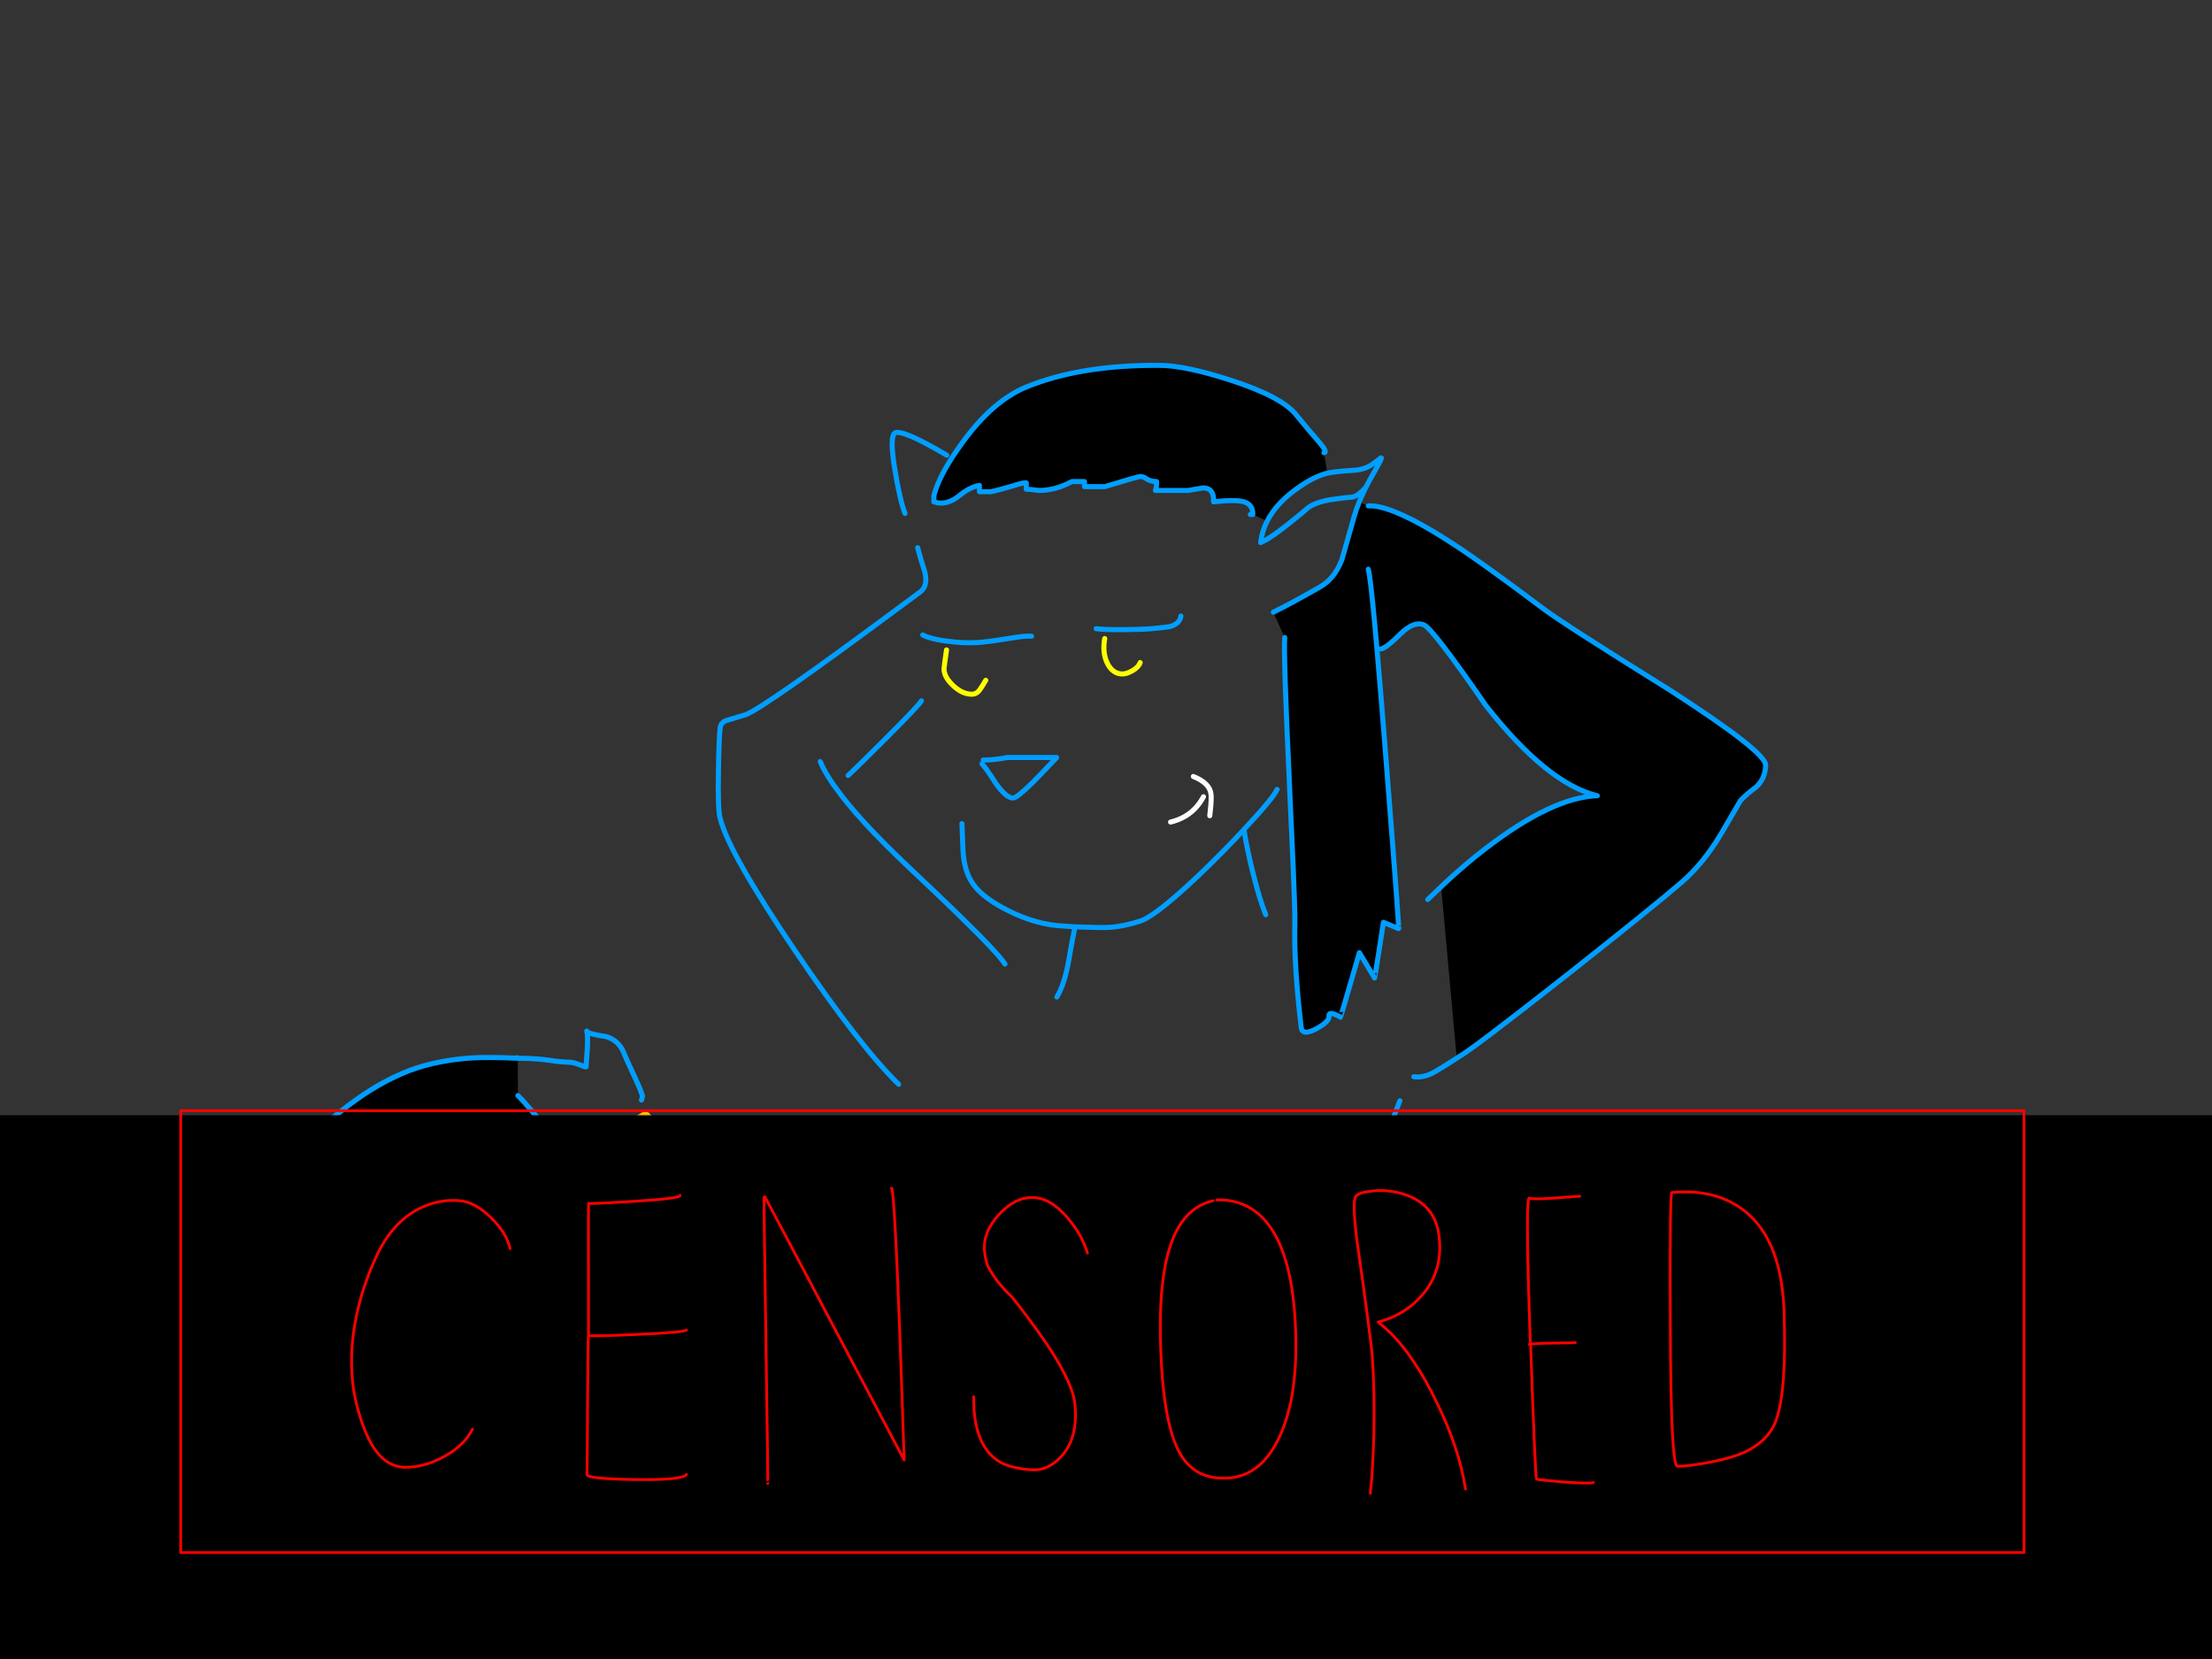<?xml version="1.0" encoding="utf-8"?>
<svg id="EdithAnim13" image-rendering="inherit" baseProfile="basic" version="1.1" x="0px" y="0px" width="800" height="600" xmlns="http://www.w3.org/2000/svg" xmlns:xlink="http://www.w3.org/1999/xlink">
  <rect width="100%" height="100%" fill="#333333" stroke="none"/>
  <g id="22_Avatarf149r1" overflow="visible">
    <g id="Avatar-Manf0r1">
      <g id="Tailf0r1">
        <path id="Layer6_0_1_STROKES" stroke="#009EFF" stroke-width="2.519" stroke-linejoin="round" stroke-linecap="round" fill="none" d="M530.958,658.101 Q529.686,639.594 528.984,621.076 528.356,603.121 522.522,586.162 516.11,567.69 498.246,559.288 476.537,549.164 473.394,571.804 472.936,575.103 475.092,577.997 480.191,584.953 487.441,589.406 495.019,586.639 500.719,591.865 507.581,598.21 510.601,607.724 517.659,630.176 523.281,652.815 524.87,659.15 523.804,665.577" test="Tail_2.3242325232423263e+312.3242325232423263e+31_2.3242325232423263e+312.3242325232423263e+31_2.3242325232423263e+312.3242325232423263e+31_2.3242325232423263e+312.3242325232423263e+31_2.3242325232423263e+312.3242325232423263e+31_2.3242325232423263e+312.3242325232423263e+31_2.3242325232423263e+312.3242325232423263e+31_2.3242325232423263e+312.3242325232423263e+31_2.3242325232423263e+312.3242325232423263e+31_2.3242325232423263e+312.3242325232423263e+31_2.3242325232423263e+312.3242325232423263e+31_2.3242325232423263e+312.3242325232423263e+31_2.3242325232423263e+312.3242325232423263e+31_2.3242325232423263e+312.3242325232423263e+31_2.3242325232423263e+312.3242325232423263e+31_2.3242325232423263e+312.3242325232423263e+31_2.3242325232423263e+312.3242325232423263e+31_2.3242325232423263e+312.3242325232423263e+31_2.3242325232423263e+312.3242325232423263e+31_2.3242325232423263e+312.3242325232423263e+31_2.3242325232423263e+312.3242325232423263e+31_22"/>
      </g>
      <path fill="#000" stroke="none" d="M488.985,563.9 Q484.499,553.829 478.823,552.365 477.542,551.998 461.978,556.484 443.485,561.794 422.52,561.977 400.731,562.16 379.858,555.386 363.104,548.519 361.182,548.703 354.59,551.632 352.759,552.914 349.463,555.111 349.738,557.858 349.921,559.872 350.104,570.949 350.745,581.661 353.857,585.323 357.245,589.259 373.632,597.773 387.182,604.64 401.006,610.499 410.069,614.344 423.71,631.464 430.668,640.161 438.541,650.323 440.189,651.605 438.541,653.436 437.26,654.809 437.443,654.809 L450.443,650.781 Q467.013,645.562 478.274,628.076 487.887,613.062 491.64,592.647 494.661,576.442 488.985,563.9 M494.845,182.96 L491.549,181.587 Q491.501,181.702 491.457,181.77 490.465,184.304 489.809,186.622 488.07,192.848 485.323,202.369 485.261,202.535 485.14,202.644 482.632,209.308 477.45,212.256 466.556,218.482 460.513,221.411 L464.633,230.566 Q464.175,237.249 466.281,282.017 466.358,283.669 466.372,285.222 468.081,320.203 468.295,330.814 468.293,330.883 468.295,330.905 468.326,333.359 468.295,334.476 467.929,348.849 470.584,371.553 470.95,374.758 475.985,372.103 481.02,369.356 480.654,367.434 480.471,366.06 482.577,366.793 484.316,367.434 484.774,367.891 484.866,367.983 491.64,344.546 L497.133,353.701 Q497.225,353.793 500.338,333.56 L505.831,335.849 Q505.937,335.957 505.19,326.236 505.23,326.214 505.19,326.144 504.146,311.2 501.161,273.229 499.351,250.026 497.957,234.778 496.232,214.395 495.302,208.228 495.042,206.43 494.845,205.848 495.042,206.43 495.302,208.228 496.232,214.395 497.957,234.778 L499.422,234.686 Q501.253,234.503 506.654,229.101 511.415,224.524 514.986,225.989 518.19,227.362 537.415,255.193 559.57,283.391 577.697,287.785 561.401,288.334 537.232,306.919 529.725,312.687 522.309,319.644 L521.211,320.651 Q522.515,334.567 526.795,382.173 L527.803,382.082 Q532.563,379.427 565.887,353.243 598.021,327.884 608.367,318.912 616.057,312.229 622.374,301.701 625.578,296.299 629.423,289.616 631.254,287.51 635.191,284.581 638.395,281.651 638.578,276.799 638.761,272.038 603.972,249.609 565.43,225.623 558.014,220.038 536.225,203.651 526.063,197.059 513.956,189.122 505.739,185.615 498.911,182.709 494.845,182.96 M429.752,177.376 Q432.499,176.918 435.062,176.46 439.182,176.46 438.907,181.495 446.781,180.58 449.893,181.495 453.189,182.503 453.098,186.073 L458.225,188.453 Q461.824,181.455 470.584,175.636 475.619,172.249 479.922,171.15 479.99,171.136 480.013,171.059 L478.823,163.735 Q480.196,163.643 477.542,160.439 472.689,154.854 468.753,150.002 463.443,143.411 444.95,137.46 428.745,132.242 419.773,132.15 391.027,131.875 371.252,139.932 358.984,144.967 347.998,160.164 345.893,163.044 344.153,165.657 339.244,173.439 337.745,179.298 L337.745,181.495 Q337.928,181.495 338.752,181.77 339.667,181.953 340.308,181.953 343.604,181.953 346.9,179.298 350.653,176.186 354.224,175.545 L354.224,177.833 358.343,177.833 Q361.09,177.284 366.308,175.728 370.337,174.446 371.16,174.629 L371.16,176.918 Q372.076,176.918 375.738,177.376 381.78,177.376 387.639,174.171 L392.217,174.171 392.217,176.002 399.541,176.002 Q411.626,172.34 412.358,172.34 413.548,172.34 414.647,173.164 415.928,174.08 418.309,174.171 418.309,176.46 417.851,177.376 L429.752,177.376Z" test="Avatar Man" stroke-width="1.831"/>
      <path id="Layer5_0_1_STROKES" stroke="#009EFF" stroke-width="1.831" stroke-linejoin="round" stroke-linecap="round" fill="none" d="M453.098,186.073 Q453.189,182.503 449.893,181.495 446.781,180.58 438.907,181.495 439.182,176.46 435.062,176.46 432.499,176.918 429.752,177.376 L417.851,177.376 Q418.309,176.46 418.309,174.171 415.928,174.08 414.647,173.164 413.548,172.34 412.358,172.34 411.626,172.34 399.541,176.002 L392.217,176.002 392.217,174.171 387.639,174.171 Q381.78,177.376 375.738,177.376 372.076,176.918 371.16,176.918 L371.16,174.629 Q370.337,174.446 366.308,175.728 361.09,177.284 358.343,177.833 L354.224,177.833 354.224,175.545 Q350.653,176.186 346.9,179.298 343.604,181.953 340.308,181.953 339.667,181.953 338.752,181.77 337.928,181.495 337.745,181.495 L337.745,179.298 Q339.244,173.439 344.199,165.703 345.893,163.044 347.998,160.164 358.984,144.967 371.252,139.932 391.027,131.875 419.773,132.15 428.745,132.242 444.95,137.46 463.443,143.411 468.753,150.002 472.689,154.854 477.542,160.439 480.196,163.643 478.823,163.735 M480.059,171.105 Q480.127,171.112 480.196,171.105 482.965,170.493 488.894,170.143 493.197,169.96 495.852,168.221 497.316,167.305 499.422,165.566 500.246,165.108 496.859,170.967 495.302,173.622 494.021,176.186 493.237,177.725 492.602,179.207 492.45,179.512 492.327,179.802 492.06,180.373 491.823,180.946 491.681,181.268 491.549,181.587 M494.845,182.96 Q498.911,182.709 505.785,185.661 513.956,189.122 526.063,197.059 536.225,203.651 558.014,220.038 565.43,225.623 603.972,249.609 638.761,272.038 638.578,276.799 638.395,281.651 635.191,284.581 631.254,287.51 629.423,289.616 625.578,296.299 622.374,301.701 616.057,312.229 608.367,318.912 598.021,327.884 565.887,353.243 532.563,379.427 527.803,382.082 527.328,382.391 526.887,382.677 521.559,386.134 519.197,387.483 514.986,389.955 511.323,389.406 M494.021,176.186 Q492.594,177.749 491.411,178.657 490.216,179.529 489.26,179.756 485.781,180.031 481.57,180.672 476.168,181.495 473.239,183.51 469.302,186.897 465.549,189.827 460.879,193.489 457.95,195.228 L455.936,196.235 Q456.377,192.196 458.27,188.499 M452.182,186.073 L453.098,186.073 M458.27,188.499 Q461.824,181.455 470.584,175.636 475.619,172.249 479.922,171.15 479.99,171.136 480.059,171.105 M491.549,181.587 Q491.501,181.702 491.457,181.816 490.465,184.304 489.809,186.622 488.07,192.848 485.323,202.369 485.261,202.535 485.186,202.689 482.632,209.308 477.45,212.256 466.556,218.482 460.513,221.411 M464.633,230.566 Q464.175,237.249 466.281,282.017 466.358,283.669 466.418,285.267 468.081,320.203 468.295,330.814 468.293,330.883 468.295,330.951 468.326,333.359 468.295,334.476 467.929,348.849 470.584,371.553 470.95,374.758 475.985,372.103 481.02,369.356 480.654,367.434 480.471,366.06 482.577,366.793 484.316,367.434 484.774,367.891 484.866,367.983 491.64,344.546 L497.133,353.701 Q497.225,353.793 500.338,333.56 L505.831,335.849 Q505.937,335.957 505.235,326.282 505.23,326.214 505.235,326.144 504.146,311.2 501.161,273.229 499.351,250.026 498.003,234.778 496.232,214.395 495.302,208.228 495.042,206.43 494.845,205.848 M521.211,320.697 L522.309,319.644 Q529.725,312.687 537.232,306.919 561.401,288.334 577.697,287.785 559.57,283.391 537.415,255.193 518.19,227.362 514.986,225.989 511.415,224.524 506.654,229.101 501.253,234.503 499.422,234.686 M396.428,227.362 Q397.496,227.534 399.724,227.637 402.265,227.728 406.316,227.728 413.457,227.637 416.569,227.362 422.337,226.813 423.069,226.63 426.731,225.623 427.097,222.785 M449.985,300.602 Q450.9,306.553 453.006,315.158 455.57,325.504 457.767,330.814 M347.907,297.856 Q347.907,297.947 348.273,307.285 348.548,313.968 351.111,318.454 351.935,319.893 353.171,321.292 356.921,325.48 364.477,329.257 374.914,334.567 384.984,334.933 L388.692,335.208 388.83,335.208 Q398.534,335.574 401.463,335.391 406.499,335.025 412.45,333.102 416.844,331.729 428.654,321.109 437.047,313.485 445.957,304.172 446.072,304.061 446.186,303.944 446.255,303.878 446.323,303.806 446.416,303.718 446.506,303.623 447.912,302.131 449.344,300.602 449.438,300.503 449.527,300.419 449.564,300.366 449.619,300.327 449.633,300.274 449.665,300.236 460.444,288.743 461.886,285.496 M388.647,335.849 Q387.823,339.785 386.266,348.757 384.71,356.539 382.238,360.567 M516.359,325.321 L521.211,320.697 M506.288,398.103 Q506.197,398.286 496.95,422.364 490.359,439.483 487.978,449.371 485.049,461.364 482.485,497.068 479.922,531.857 481.112,539.548 M428.379,445.159 Q428.929,447.174 430.76,447.723 431.309,447.906 432.774,447.906 435.154,447.906 436.069,446.807 436.436,446.441 437.9,443.054 M391.759,431.885 Q391.576,448.547 392.766,451.11 394.689,455.688 405.492,455.688 410.71,455.688 411.168,455.596 411.717,455.505 413.731,454.314 M393.132,488.188 Q392.217,490.934 392.217,493.956 392.217,498.991 396.245,499.266 398.9,499.357 407.323,499.174 M389.928,526.181 Q394.597,529.385 397.618,530.118 399.816,530.576 403.661,529.843 M436.71,655.358 Q429.844,658.563 411.442,662.041 392.858,665.52 373.083,667.26 355.963,668.816 315.681,667.992 285.287,667.443 267.801,666.344 254.343,665.52 227.061,662.682 220.286,661.95 215.251,663.048 211.68,663.872 210.582,663.14 M342.414,164.65 Q338.935,162.545 334.815,160.347 326.576,156.045 324.104,156.411 321.449,156.777 323.646,169.869 325.477,181.038 327.308,185.707 M331.886,198.066 Q332.618,201.087 334.54,207.129 335.639,211.982 332.801,214.087 329.306,216.693 325.981,219.123 L325.935,219.168 Q275.983,256.259 269.631,258.489 264.047,260.137 262.674,260.595 260.751,261.327 260.477,263.067 260.019,266.637 259.836,278.905 259.561,293.003 260.477,296.025 263.589,308.475 287.575,343.905 311.104,378.603 325.019,392.152 M333.717,229.651 Q336.555,231.116 342.231,231.848 342.461,231.883 342.688,231.894 348.046,232.661 353.4,232.397 356.787,232.214 364.66,230.932 371.069,229.834 373.083,230.109 M333.259,253.454 Q332.16,255.285 320.35,267.095 309.639,277.806 306.709,280.461 M355.597,274.876 Q359.717,274.876 364.294,273.961 L382.146,273.961 Q376.653,279.82 373.541,282.933 367.773,288.609 366.4,288.609 363.928,288.609 360.266,283.482 356.512,277.623 355.139,276.25 M296.639,275.426 Q298.21,279.221 301.582,284.031 301.619,284.085 301.674,284.123 310.067,296.16 329.597,314.518 338.669,323.037 345.343,329.532 360.788,344.513 363.47,348.666 M332.801,417.786 Q332.16,432.342 335.09,439.3 336.921,443.512 342.505,448.272 348.273,452.941 353.4,454.406 M348.364,462.646 Q348.456,465.484 347.998,477.202 347.815,488.188 349.28,491.026 351.019,494.413 355.322,497.251 359.534,499.998 362.097,499.723 M354.773,503.385 Q354.865,506.406 354.865,511.075 355.048,514.554 356.604,516.66 356.787,516.935 361.731,520.322 365.027,522.611 364.843,526.731 364.66,529.843 362.738,537.533 361.09,543.942 361.639,545.956 M339.21,559.231 Q317.787,555.294 291.878,551.266 240.152,543.301 218.455,543.301 203.99,543.301 187.511,540.28 174.511,537.9 171.765,538.724 167.004,540.188 162.518,547.695 158.032,555.294 158.398,561.52 158.673,565.731 160.138,576.9 161.328,586.879 160.229,590.816 M338.752,585.78 Q330.329,587.154 291.512,587.977 249.399,588.893 242.624,589.442 235.117,590.083 211.223,593.928 189.525,597.407 180.828,597.682 170.483,598.048 161.328,596.766 156.567,596.125 149.701,594.478 146.131,593.654 142.469,596.125 140.546,597.499 135.968,602.259 130.75,607.661 135.511,619.196 136.426,621.485 134.87,634.576 133.13,647.76 134.138,650.323 L137.342,658.105 Q140.912,667.901 142.377,678.246 M206.92,650.323 Q208.201,654.443 210.582,666.253 213.145,678.887 212.871,681.45" test="Avatar Man"/>
      <path id="Layer5_0_2_STROKES" stroke="#FF0" stroke-width="1.831" stroke-linejoin="round" stroke-linecap="round" fill="none" d="M399.541,230.932 Q398.625,236.059 400.456,239.813 402.379,243.749 405.949,243.749 407.414,243.749 409.428,242.651 411.717,241.369 412.358,239.63 M342.322,235.052 Q341.407,241.461 341.407,241.918 341.407,243.781 342.78,245.764 343.511,246.8 344.611,247.869 347.998,251.073 351.477,251.073 353.308,251.073 354.498,249.242 355.231,248.235 356.512,246.038" test="Avatar Man"/>
      <path id="Layer5_0_3_STROKES" stroke="#FFF" stroke-width="1.831" stroke-linejoin="round" stroke-linecap="round" fill="none" d="M431.583,280.827 Q437.717,283.299 437.992,287.419 438.01,287.679 438.038,287.968 438.032,288.038 438.038,288.105 L438.038,288.243 Q438.073,290.625 437.534,295.017 M423.344,297.306 Q429.377,295.867 433.048,291.447 434.279,289.968 435.245,288.151" test="Avatar Man"/>
      <path id="Layer5_0_4_STROKES" stroke="#F90" stroke-width="1.831" stroke-linejoin="round" stroke-linecap="round" fill="none" d="M361.182,548.703 Q363.104,548.519 379.858,555.386 400.731,562.16 422.52,561.977 443.485,561.794 461.978,556.484 477.542,551.998 478.823,552.365 484.499,553.829 488.985,563.9 494.661,576.442 491.64,592.647 487.887,613.062 478.274,628.076 467.013,645.562 450.443,650.781 L437.443,654.809 Q437.26,654.809 438.541,653.436 440.189,651.605 438.541,650.323 430.668,640.161 423.71,631.464 410.069,614.344 401.006,610.499 387.182,604.64 373.632,597.773 357.245,589.259 353.857,585.323 350.745,581.661 350.104,570.949 349.921,559.872 349.738,557.858 349.463,555.111 352.759,552.914 354.59,551.632 361.182,548.703Z" test="Avatar Man"/>
    </g>
    <g id="Avatar-Lady">
      <path fill="#000" stroke="none" d="M202.363,562.435 Q198.42,561.345 195.011,561.094 186.032,560.979 182.241,560.813 176.047,560.541 169.689,557.669 165.859,556.297 160.546,552.823 150.013,545.877 141.057,534.647 132.213,523.56 126.445,510.851 L124.455,511.875 Q123.689,518.788 118.916,534.696 115.343,546.796 114.464,555.991 114.296,557.703 114.226,559.315 114.08,562.643 114.115,578.762 113.102,601.875 109.96,610.166 107.864,615.724 105,621.898 103.222,626.544 102.93,633.2 102.768,636.907 103.398,641.557 L103.394,641.65 Q103.972,645.951 105.203,651.084 107.7,661.753 107.469,667.023 107.348,669.796 106.213,672.433 105.596,673.841 104.918,674.506 L106.425,676.054 Q106.374,678.164 105.877,682.236 105.856,682.441 105.86,682.606 105.179,688.232 103.729,697.426 L103.725,697.518 Q103.153,701.197 102.452,705.429 L106.129,708.183 Q109.179,704.375 116.725,696.791 127.284,686.231 129.954,682.365 L130.457,681.461 Q134.61,677.567 138.597,669.035 143.352,657.757 146.626,650.676 147.343,649.101 147.965,647.585 148.265,647.055 148.476,646.496 148.581,646.386 148.581,646.223 148.669,646.163 148.681,646.042 L148.681,646.042 Q155.176,631.926 159.321,623.073 167.913,604.554 172.631,596.238 174.807,592.358 177.698,588.402 178.852,586.8 180.062,585.171 L180.356,584.813 180.453,584.725 Q183.529,580.971 187.176,577.146 195.624,568.253 201.803,564.634 L202.363,562.435 M187.32,396.251 L187.264,382.725 186.802,382.705 Q176.447,382.251 170.317,382.631 157.961,383.479 147.979,387.21 138.366,390.957 129.284,397.414 125.847,399.825 122.485,402.488 122.481,402.532 122.389,402.577 122.149,402.8 121.814,403.015 116.815,407.219 112.063,412.035 103.925,420.201 100.191,429.3 96.462,438.307 94.992,448.616 L94.38,452.017 Q97.286,452.539 100.811,453.225 106.595,454.404 114.423,459.657 114.825,459.95 119.981,463.883 120.032,463.904 120.073,463.887 121.815,465.281 124.104,467.028 121.815,465.281 120.073,463.887 120.032,463.904 119.981,463.883 114.825,459.95 114.423,459.657 106.595,454.404 100.811,453.225 97.286,452.539 94.38,452.017 L90.883,464.183 Q92.747,464.685 94.725,465.278 109.725,469.64 115.654,469.622 109.725,469.64 94.725,465.278 92.747,464.685 90.883,464.183 90.7,464.125 90.517,464.074 78.057,460.603 71.127,460.539 L65.925,465.128 Q68.126,467.643 73.089,472.852 79.697,479.736 83.951,482.868 84.782,483.421 85.482,483.861 91.43,487.642 98.645,487.865 103.919,488.004 111.342,489.811 117.21,491.179 119.088,490.613 L124.843,492.44 122.381,500.02 126.365,510.569 Q126.437,510.732 126.445,510.851 132.213,523.56 141.057,534.647 150.013,545.877 160.546,552.823 165.859,556.297 169.689,557.669 176.047,560.541 182.241,560.813 186.032,560.979 195.011,561.094 198.42,561.345 202.363,562.435 L202.455,562.439 Q205.529,563.363 208.93,564.761 219.307,568.92 222.422,569.705 229.106,571.48 233.134,570.452 235.012,569.886 240.15,566.777 243.29,564.876 245.961,556.75 249.008,546.416 251.011,540.854 253.216,534.93 261.042,523.323 262.075,521.787 263.025,520.354 269.471,510.608 272.001,505.741 272.278,505.216 272.508,504.744 276.482,496.489 274.452,485.748 272.871,477.435 268.861,471.702 L263.16,462.282 Q262.546,462.641 261.745,462.869 255.751,464.366 256.3,458.184 L251.413,455.561 234.072,458.136 Q234.136,458.61 234.216,459.069 233.988,458.772 233.686,458.49 231.123,455.236 227.019,452.085 217.961,445.296 209.299,446.399 200.913,447.514 186.311,455.21 172.264,463.187 165.249,466.607 164.299,467.145 163.448,467.547 158.716,469.841 141.815,477.159 140.117,477.9 138.607,478.501 134.196,480.523 131.423,481.798 128.477,483.327 127.527,484.036 128.477,483.327 131.423,481.798 134.196,480.523 138.607,478.501 140.117,477.9 141.815,477.159 158.716,469.841 163.448,467.547 164.299,467.145 165.249,466.607 172.264,463.187 186.311,455.21 200.913,447.514 209.299,446.399 217.961,445.296 227.019,452.085 231.123,455.236 233.686,458.49 L234.072,458.136 Q234.034,457.905 233,457.67 233.408,453.958 233.053,449.663 232.285,439.718 233.842,435.896 235.089,432.801 242.996,429.905 250.064,427.158 249.691,425.104 248.635,419.593 240.973,410.55 L233.539,402.629 Q218.733,411.445 205.187,419.727 191.003,428.51 178.23,436.701 156.672,450.948 148.868,455.701 139.723,461.282 132.47,464.245 130.055,465.278 127.855,465.988 130.055,465.278 132.47,464.245 139.723,461.282 148.868,455.701 156.672,450.948 178.23,436.701 191.003,428.51 205.187,419.727 L199.655,410.685 Q198.872,409.54 194.03,403.77 188.746,397.518 187.32,396.251 M217.524,465.841 Q216.291,464.397 211.974,463.56 208.702,462.925 198.455,467.691 195.162,469.263 191.162,471.355 174.666,479.988 172.078,479.874 174.666,479.988 191.162,471.355 195.162,469.263 198.455,467.691 208.702,462.925 211.974,463.56 216.291,464.397 217.524,465.841 218.758,467.284 222.99,470.063 218.758,467.284 217.524,465.841 M210.947,480.651 Q213.368,478.256 213.441,476.592 213.461,476.129 211.251,473.717 213.461,476.129 213.441,476.592 213.368,478.256 210.947,480.651 208.33,483.315 206.019,483.214 199.27,482.918 199.48,478.111 199.513,477.371 199.617,477.098 199.919,476.555 201.503,474.216 199.919,476.555 199.617,477.098 199.513,477.371 199.48,478.111 199.27,482.918 206.019,483.214 208.33,483.315 210.947,480.651 M187.997,537.26 Q187.525,538.128 186.811,538.968 184.852,541.383 183.71,542.074 184.852,541.383 186.811,538.968 187.525,538.128 187.997,537.26 189.576,535.052 189.662,533.072 L189.39,530.837 189.662,533.072 Q189.576,535.052 187.997,537.26 M235.048,507.735 Q237.389,507.837 240.555,506.772 243.969,505.734 248.298,503.406 254.487,499.998 256.054,497.632 256.644,496.85 256.674,496.177 256.706,495.438 254.966,492.861 253.319,490.288 252.592,489.978 253.319,490.288 254.966,492.861 256.706,495.438 256.674,496.177 256.644,496.85 256.054,497.632 254.487,499.998 248.298,503.406 243.969,505.734 240.555,506.772 237.389,507.837 235.048,507.735 231.443,507.577 229.152,504.883 225.544,500.557 225.275,500.36 225.544,500.557 229.152,504.883 231.443,507.577 235.048,507.735 M255.932,513.096 Q255.965,512.356 254.908,511.106 255.965,512.356 255.932,513.096 255.88,514.298 255.373,515.294 254.866,516.291 253.905,517.083 251.891,518.662 249.21,518.544 248.193,518.5 246.103,517.574 244.106,516.653 242.852,515.672 244.106,516.653 246.103,517.574 248.193,518.5 249.21,518.544 251.891,518.662 253.905,517.083 254.866,516.291 255.373,515.294 255.88,514.298 255.932,513.096 M210.227,543.606 Q214.307,543.507 218.48,543.412 214.307,543.507 210.227,543.606 198.968,544.78 189.789,538.635 198.968,544.78 210.227,543.606 M155.475,425.423 Q151.437,420.337 144.801,417.453 138.258,414.572 132.305,415.145 138.258,414.572 144.801,417.453 151.437,420.337 155.475,425.423Z" test="Avatar Lady" stroke-width="1.851"/>
      <path id="Layer4_0_1_STROKES" stroke="#009EFF" stroke-width="1.851" stroke-linejoin="round" stroke-linecap="round" fill="none" d="M251.413,455.561 Q250.494,451.168 253.988,449.653 257.393,448.043 260.581,447.163 M231.989,397.837 Q232.303,397.017 232.323,396.555 232.364,395.631 229.572,389.58 226.27,382.489 225.772,381.17 223.949,376.273 219.102,374.857 214.037,374.172 212.317,373.263 212.626,374.666 212.428,379.196 L211.951,385.844 Q211.67,385.925 209.668,385.096 207.482,384.259 206.465,384.214 202.86,384.057 200.926,383.787 196.328,383.029 191.151,382.803 L187.264,382.725 M187.32,396.251 Q188.746,397.518 194.03,403.77 198.872,409.54 199.655,410.685 M212.317,373.263 Q212.318,373.17 212.229,373.166 L212.241,372.889 Q212.324,373.076 212.317,373.263Z M186.802,382.705 Q186.81,382.52 186.902,382.524 187.072,382.711 187.264,382.725 L186.802,382.705 Q176.447,382.251 170.317,382.631 157.961,383.479 147.979,387.21 138.366,390.957 129.284,397.414 125.847,399.825 122.531,402.49 122.481,402.532 122.435,402.579 122.149,402.8 121.86,403.017 116.815,407.219 112.063,412.035 103.925,420.201 100.191,429.3 96.462,438.307 94.992,448.616 M94.378,452.063 Q97.286,452.539 100.811,453.225 106.595,454.404 114.423,459.657 114.825,459.95 119.981,463.883 120.032,463.904 120.071,463.933 121.815,465.281 124.104,467.028 M222.99,470.063 Q218.758,467.284 217.524,465.841 216.291,464.397 211.974,463.56 208.702,462.925 198.453,467.738 195.162,469.263 191.162,471.355 174.666,479.988 172.078,479.874 M225.275,500.36 Q225.544,500.557 229.152,504.883 231.443,507.577 235.048,507.735 237.389,507.837 240.6,506.82 243.969,505.734 248.298,503.406 254.487,499.998 256.1,497.634 256.644,496.85 256.674,496.177 256.706,495.438 254.966,492.861 253.319,490.288 252.592,489.978 M268.861,471.702 Q272.871,477.435 274.452,485.748 276.482,496.489 272.508,504.744 272.278,505.216 272.001,505.741 269.471,510.608 263.025,520.354 262.075,521.787 261.042,523.323 253.216,534.93 251.011,540.854 249.008,546.416 245.961,556.75 243.29,564.876 240.15,566.777 235.012,569.886 233.134,570.452 229.106,571.48 222.422,569.705 219.307,568.92 208.93,564.761 205.529,563.363 202.453,562.485 L202.361,562.481 M201.803,564.634 Q195.624,568.253 187.176,577.146 183.529,580.971 180.499,584.727 L180.402,584.815 180.109,585.173 Q178.852,586.8 177.698,588.402 174.807,592.358 172.631,596.238 167.913,604.554 159.321,623.073 155.176,631.926 148.728,646.044 L148.679,646.088 Q148.669,646.163 148.627,646.225 148.581,646.386 148.52,646.544 148.265,647.055 148.012,647.587 147.343,649.101 146.626,650.676 143.352,657.757 138.597,669.035 134.61,677.567 130.457,681.461 M129.954,682.365 Q127.284,686.231 116.725,696.791 109.179,704.375 106.127,708.229 105.159,709.482 104.645,710.341 M242.852,515.672 Q244.106,516.653 246.103,517.574 248.193,518.5 249.21,518.544 251.891,518.662 253.905,517.083 254.866,516.291 255.373,515.294 255.88,514.298 255.932,513.096 255.965,512.356 254.908,511.106 M202.361,562.481 Q198.42,561.345 195.011,561.094 186.032,560.979 182.241,560.813 176.047,560.541 169.689,557.669 165.859,556.297 160.546,552.823 150.013,545.877 141.057,534.647 132.213,523.56 126.489,510.899 M124.455,511.875 Q123.689,518.788 118.916,534.696 115.343,546.796 114.464,555.991 114.296,557.703 114.226,559.315 114.08,562.643 114.115,578.762 113.102,601.875 109.96,610.166 107.864,615.724 105,621.898 103.222,626.544 102.93,633.2 102.768,636.907 103.396,641.603 L103.394,641.65 Q103.972,645.951 105.203,651.084 107.7,661.753 107.469,667.023 107.348,669.796 106.213,672.433 105.596,673.841 104.916,674.553 M106.425,676.054 Q106.374,678.164 105.875,682.283 105.856,682.441 105.86,682.606 105.179,688.232 103.727,697.472 L103.725,697.518 Q103.153,701.197 102.452,705.429 M173.361,598.586 L172.576,603.832 Q172.535,604.756 173.02,608.482 173.506,612.209 173.465,613.133 173.425,614.058 173.997,620.011 174.478,625.96 174.437,626.885 174.097,634.65 161.393,666.699 148.596,698.743 148.292,705.677 147.996,712.426 157.465,728.865 164.869,741.694 174.412,754.339 181.33,763.442 196.475,804.676 196.422,805.878 197.15,806.187 197.789,806.401 197.909,805.758 M112.754,745.154 Q115.008,746.549 126.512,758.817 138.804,772.138 138.686,774.819 138.541,778.147 160.546,795.97 182.552,813.792 182.39,817.49 182.341,818.599 182.715,818.523 183.089,818.447 183.081,818.632 L183.849,818.017 M155.475,425.423 Q151.437,420.337 144.801,417.453 138.258,414.572 132.305,415.145 M94.378,452.063 Q94.285,452.07 94.193,452.055 94.099,452.04 94.008,452.047 89.59,451.307 86.638,451.122 78.696,450.589 72.871,452.464 65.634,454.833 64.778,455.351 63.351,456.215 63.33,458.808 63.393,461.589 64.695,463.592 65.061,464.086 65.75,464.888 65.838,464.981 65.927,465.081 L65.971,465.13 M71.127,460.539 Q78.057,460.603 90.517,464.074 90.7,464.125 90.883,464.183 M65.971,465.13 Q68.126,467.643 73.089,472.852 79.697,479.736 83.997,482.87 84.782,483.421 85.482,483.861 91.43,487.642 98.645,487.865 103.919,488.004 111.342,489.811 117.21,491.179 119.088,490.613 M122.381,500.02 L126.365,510.569 Q126.437,510.732 126.489,510.899 M79.612,488.884 Q76.411,492.171 72.875,511.56 71.285,520.383 70.914,522.497 70.378,526.271 70.192,530.524 69.965,535.701 71.585,547.351 73.113,558.996 72.829,565.468 72.8,566.141 72.769,566.854 72.56,569.928 72.007,573.675 71.113,579.82 69.305,587.775 68.038,593.353 66.322,599.825 60.33,622.442 59.504,641.301 59.37,644.352 60.323,654.305 61.301,663.703 61.039,665.452 M90.883,464.183 Q92.747,464.685 94.725,465.278 109.725,469.64 115.654,469.622 M100.909,510.195 L100.992,512.514 Q100.899,514.641 99.261,520.312 97.619,526.075 97.224,530.875 96.712,536.225 96.315,545.285 96.27,546.302 96.498,549.554 96.722,552.898 96.67,554.1 96.667,554.166 96.663,554.239 96.538,556.723 95.706,561.283 94.82,566.709 93.928,568.059 93.051,569.04 91.362,571.652 90.173,573.406 89.566,574.584 88.959,575.761 88.932,576.362 M90.013,615.128 Q89.981,615.867 88.539,623.4 87.005,630.928 86.957,632.037 86.867,634.071 88.285,639.783 88.953,642.66 89.29,644.32 89.589,645.958 89.569,646.416 89.431,649.56 86.495,655.266 83.864,660.338 81.93,662.199 M72.769,566.854 Q67.471,567.271 61.106,573.013 55.21,578.275 53.38,584.438 52.851,586.236 52.664,588.112 52.035,594.012 44.799,655.57 37.902,715.754 37.526,722.221 37.335,726.566 36.36,734.027 36.227,735.123 36.13,736.101 L36.126,736.193 Q35.894,739.341 36.229,741.246 36.526,742.926 72.238,800.993 107.696,858.494 107.626,862.196 M51.178,583.971 Q42.104,588.112 33.063,591.514 20.162,596.321 13.116,596.475 -1.504,596.113 -18.498,594.998 -52.391,592.68 -64.175,588.921 M104.916,674.553 Q104.285,675.22 103.592,675.189 M102.452,705.429 L102.45,705.475 Q102.126,707.582 101.749,709.844 99.734,721.927 96.854,738.066 96.226,741.836 105.32,760.482 116.548,783.297 118.841,790.16 134.474,837.158 134.033,857.795 M-63.874,700.458 Q-56.716,701.976 -39.156,709.229 -20.054,717.198 -9.778,723.669 4.196,732.432 7.925,733.985 15.654,737.288 25.965,736.628 30.145,736.348 33.687,735.855" test="Avatar Lady"/>
      <path id="Layer4_0_2_STROKES" stroke="#FFBC00" stroke-width="1.851" stroke-linejoin="round" stroke-linecap="round" fill="none" d="M205.233,419.729 Q218.733,411.445 233.539,402.629 L240.973,410.55 Q248.635,419.593 249.691,425.104 250.064,427.158 242.996,429.905 235.089,432.801 233.842,435.896 232.285,439.718 233.053,449.663 233.408,453.958 233,457.67 234.034,457.905 234.072,458.136 M127.855,465.988 Q130.055,465.278 132.468,464.291 139.723,461.282 148.868,455.701 156.672,450.948 178.23,436.701 191.003,428.51 205.233,419.729 M233.732,458.492 Q233.988,458.772 234.216,459.069 234.136,458.61 234.072,458.136 M233.732,458.492 Q231.123,455.236 227.019,452.085 217.961,445.296 209.299,446.399 200.913,447.514 186.311,455.21 172.264,463.187 165.293,466.655 164.299,467.145 163.448,467.547 158.716,469.841 141.815,477.159 140.117,477.9 138.605,478.547 134.196,480.523 131.467,481.847 128.477,483.327 127.527,484.036" test="Avatar Lady"/>
      <path id="Layer4_0_3_STROKES" stroke="#FF0" stroke-width="1.851" stroke-linejoin="round" stroke-linecap="round" fill="none" d="M256.3,458.184 Q255.751,464.366 261.745,462.869 262.546,462.641 263.207,462.284 265.52,460.978 265.943,457.958 266.358,454.827 263.344,453.861 M201.503,474.216 Q199.919,476.555 199.617,477.098 199.513,477.371 199.48,478.111 199.27,482.918 206.019,483.214 208.33,483.315 210.947,480.651 213.368,478.256 213.441,476.592 213.461,476.129 211.251,473.717" test="Avatar Lady"/>
      <path id="Layer4_0_4_STROKES" stroke="#FFF" stroke-width="1.851" stroke-linejoin="round" stroke-linecap="round" fill="none" d="M189.39,530.837 L189.662,533.072 Q189.576,535.052 188.041,537.308 187.525,538.128 186.811,538.968 184.852,541.383 183.71,542.074 M189.789,538.635 Q198.968,544.78 210.227,543.606 214.307,543.507 218.48,543.412" test="Avatar Lady"/>
    </g>
    <g id="Censoredf0r1">
      <path fill="#000" stroke="none" d="M-18.85,403.35 L-18.85,629.9 829.1,629.9 829.1,403.35 -18.85,403.35Z" test="Censored"/>
      <path id="Layer2_0_1_STROKES" stroke="#F00" stroke-width="1" stroke-linejoin="round" stroke-linecap="round" fill="none" d="M440.05,433.95 Q451.45,433.7 458.4,442.45 467.15,453.5 468.45,478.35 469.85,504.55 462.7,519.75 456.1,533.8 444.2,534.55 432.35,535.35 426.85,525.8 420.75,515.3 419.8,488.15 418.8,461.5 424.1,448.25 428.75,436.6 438.75,434.25 M495.6,540.1 Q496.6,530.75 496.9,517.65 497.2,502.55 496.25,489.8 496.1,487.9 494.45,475.35 493.3,466.4 490.7,448.25 489,434.25 490.35,432.65 491.55,431.25 495.9,430.8 500.65,430.2 505.5,431.3 518.75,434.35 520.4,446.7 522.1,459.55 514.25,468.5 507.95,475.7 498.4,478.15 503.3,481.95 507.4,487.15 509.05,489.15 511.9,493.4 515.55,498.8 519.6,507.2 527.8,523.85 530,538.55 M571.35,432.65 Q570.6,432.65 561.5,433.35 554.45,433.85 553.1,433.3 551.6,432.65 553.4,483.6 553.45,484.9 553.55,486.15 555.9,485.8 562.05,485.75 568.9,485.7 569.75,485.55 M576.25,536.2 Q574.4,536.65 565.05,535.95 555.95,535.2 555.7,534.9 555.25,534.3 553.55,486.15 553.25,486.15 553.1,486.2 M604.7,431.3 Q618.7,430 628.4,436.15 644.15,446.1 645.2,473.8 646.25,502.4 642.45,513.4 640.25,519.95 633.1,524.1 628.35,526.9 618.55,528.8 610.8,530.3 606.65,530.3 604.3,530.3 604.1,480.45 603.85,429.95 604.7,431.3Z M184.5,451.6 Q183.2,445.85 177.55,440.35 171.75,434.7 166.2,434.25 158.55,433.6 151.55,437.15 141.9,442.05 136.2,454.2 129.55,468.45 127.75,482.8 125.85,498.1 129.9,511.35 132.45,519.85 135.75,524.45 140.25,530.65 146.6,530.65 153.75,530.65 160.75,526.7 167.95,522.75 170.85,516.9 M245.95,432.3 Q246.45,433.4 229.65,434.45 212.85,435.5 212.85,435.2 212.8,434.8 212.85,482.95 213.9,483.4 230.8,482.6 247.75,481.85 248.25,481 M277.65,536.55 Q277.8,536.7 277,484.45 276.2,432.15 276.35,432.3 276.6,432.65 327,528.05 323.8,429.05 322.4,429.7 M393.3,453.2 Q391.25,446.4 386,440.35 379.85,433.15 373.45,433.1 367,433 361.25,439.3 355.5,445.55 356.05,452.3 356.35,455.55 357.2,457.8 360.1,463.35 364.75,467.85 365.75,468.75 366.65,469.9 368.9,472.7 371.6,476.35 387.7,497.65 388.75,507.75 390,519.95 383.9,526.65 379.05,531.95 373.4,531.6 364.85,531.1 360.6,528.1 351.95,521.95 352.15,505.15 M212.85,482.95 Q212.65,483 212.5,507.4 212.4,531.7 212.25,533.25 212.1,534.85 229.65,535.1 247.15,535.35 248.25,533.25" test="Censored"/>
      <path id="Layer1_0_1_STROKES" stroke="#F00" stroke-width="1" stroke-linejoin="round" stroke-linecap="round" fill="none" d="M65.35,401.7 L732,401.7 732,561.5 65.35,561.5 65.35,401.7Z" test="Censored"/>
    </g>
  </g>
</svg>